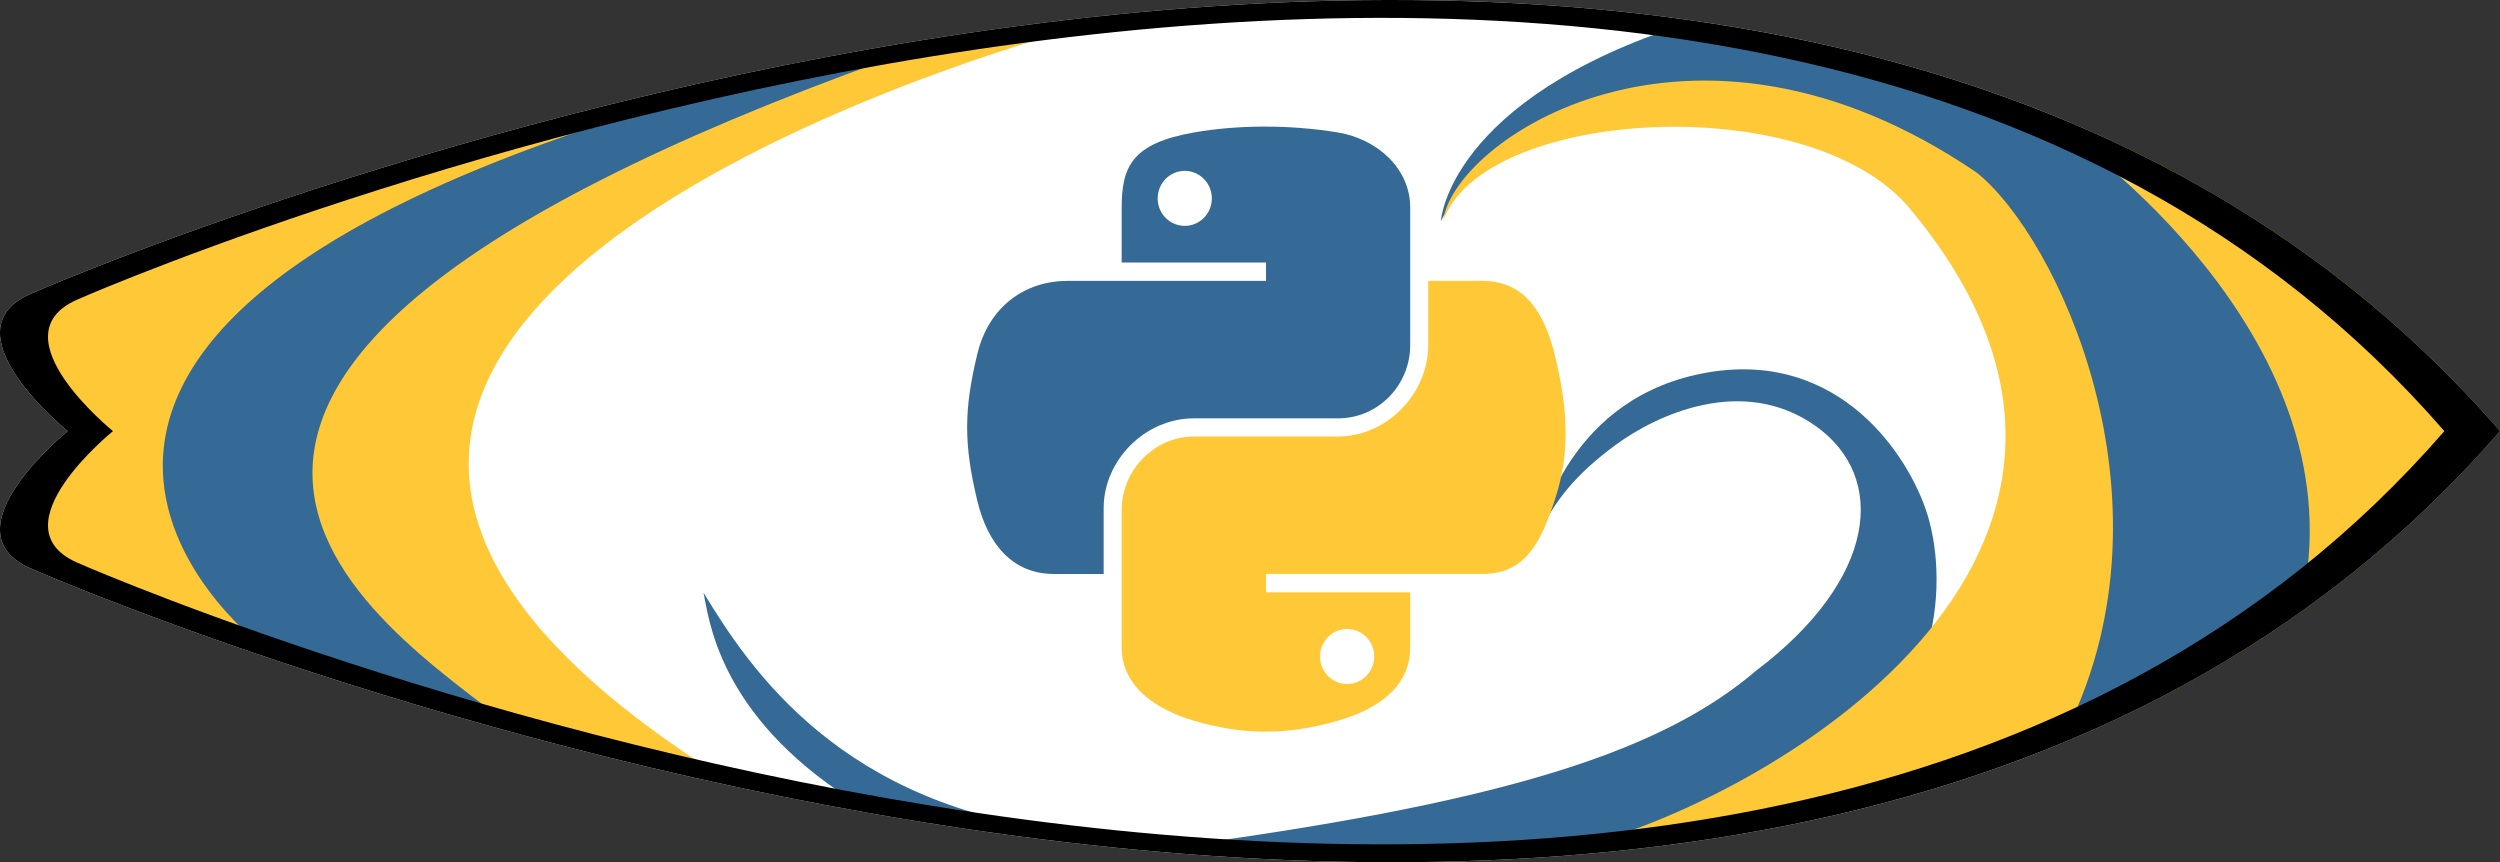 <?xml version="1.0" encoding="UTF-8" standalone="no"?>
<svg
   xmlns:dc="http://purl.org/dc/elements/1.1/"
   xmlns:cc="http://creativecommons.org/ns#"
   xmlns:rdf="http://www.w3.org/1999/02/22-rdf-syntax-ns#"
   xmlns:svg="http://www.w3.org/2000/svg"
   xmlns="http://www.w3.org/2000/svg"
   xmlns:xlink="http://www.w3.org/1999/xlink"
   id="svg2"
   xml:space="preserve"
   enable-background="new 0 0 500 500"
   viewBox="0 0 464.34 160.149"
   height="160.149"
   width="464.34"
   y="0px"
   x="0px"
   version="1.1"><rect x="0" y="0" width="464.34" height="160.149" fill="#333333" stroke="none"/><defs
   id="defs56"><radialGradient
     cx="61.519"
     cy="132.286"
     r="29.037"
     fx="61.519"
     fy="132.286"
     id="radialGradient1480"
     xlink:href="#linearGradient2795"
     gradientUnits="userSpaceOnUse"
     gradientTransform="matrix(2.382716e-8,-0.296,1.437,4.683673e-7,-128.544,150.52)" /><linearGradient
     x1="26.649"
     y1="20.604"
     x2="135.665"
     y2="114.398"
     id="linearGradient1478"
     xlink:href="#linearGradient4689"
     gradientUnits="userSpaceOnUse"
     gradientTransform="matrix(0.563,0,0,0.568,-9.4,-5.305)" /><linearGradient
     x1="150.961"
     y1="192.352"
     x2="112.031"
     y2="137.273"
     id="linearGradient1475"
     xlink:href="#linearGradient4671"
     gradientUnits="userSpaceOnUse"
     gradientTransform="matrix(0.563,0,0,0.568,-9.4,-5.305)" /><radialGradient
     cx="61.519"
     cy="132.286"
     r="29.037"
     fx="61.519"
     fy="132.286"
     id="radialGradient2801"
     xlink:href="#linearGradient2795"
     gradientUnits="userSpaceOnUse"
     gradientTransform="matrix(1,0,0,0.178,0,108.743)" /><linearGradient
     x1="172.942"
     y1="76.176"
     x2="26.67"
     y2="76.313"
     id="linearGradient2258"
     xlink:href="#linearGradient4689"
     gradientUnits="userSpaceOnUse"
     gradientTransform="matrix(0.563,0,0,0.568,-11.597,-7.61)" /><linearGradient
     x1="224.24"
     y1="144.757"
     x2="-65.309"
     y2="144.757"
     id="linearGradient2255"
     xlink:href="#linearGradient4671"
     gradientUnits="userSpaceOnUse"
     gradientTransform="matrix(0.563,0,0,0.568,-11.597,-7.61)" /><linearGradient
     x1="224.24"
     y1="144.757"
     x2="-65.309"
     y2="144.757"
     id="linearGradient2250"
     xlink:href="#linearGradient4671"
     gradientUnits="userSpaceOnUse"
     gradientTransform="translate(100.27,99.611)" /><linearGradient
     x1="172.942"
     y1="77.476"
     x2="26.67"
     y2="76.313"
     id="linearGradient2248"
     xlink:href="#linearGradient4689"
     gradientUnits="userSpaceOnUse"
     gradientTransform="translate(100.27,99.611)" /><linearGradient
     x1="224.24"
     y1="144.757"
     x2="-65.309"
     y2="144.757"
     id="linearGradient2589"
     xlink:href="#linearGradient4671"
     gradientUnits="userSpaceOnUse"
     gradientTransform="translate(100.27,99.611)" /><linearGradient
     x1="172.942"
     y1="77.476"
     x2="26.67"
     y2="76.313"
     id="linearGradient2587"
     xlink:href="#linearGradient4689"
     gradientUnits="userSpaceOnUse"
     gradientTransform="translate(100.27,99.611)" /><linearGradient
     x1="172.942"
     y1="77.476"
     x2="26.67"
     y2="76.313"
     id="linearGradient2990"
     xlink:href="#linearGradient4689"
     gradientUnits="userSpaceOnUse"
     gradientTransform="translate(100.27,99.611)" /><linearGradient
     x1="224.24"
     y1="144.757"
     x2="-65.309"
     y2="144.757"
     id="linearGradient2987"
     xlink:href="#linearGradient4671"
     gradientUnits="userSpaceOnUse"
     gradientTransform="translate(100.27,99.611)" /><linearGradient
     id="linearGradient4689"><stop
       style="stop-color:#5a9fd4;stop-opacity:1"
       offset="0"
       id="stop4691" /><stop
       style="stop-color:#306998;stop-opacity:1"
       offset="1"
       id="stop4693" /></linearGradient><linearGradient
     id="linearGradient4671"><stop
       style="stop-color:#ffd43b;stop-opacity:1"
       offset="0"
       id="stop4673" /><stop
       style="stop-color:#ffe873;stop-opacity:1"
       offset="1"
       id="stop4675" /></linearGradient><linearGradient
     id="linearGradient3236"><stop
       style="stop-color:#f4f4f4;stop-opacity:1"
       offset="0"
       id="stop3244" /><stop
       style="stop-color:#ffffff;stop-opacity:1"
       offset="1"
       id="stop3240" /></linearGradient><linearGradient
     id="linearGradient3676"><stop
       style="stop-color:#b2b2b2;stop-opacity:0.5"
       offset="0"
       id="stop3678" /><stop
       style="stop-color:#b3b3b3;stop-opacity:0"
       offset="1"
       id="stop3680" /></linearGradient><linearGradient
     id="linearGradient2787"><stop
       style="stop-color:#7f7f7f;stop-opacity:0.5"
       offset="0"
       id="stop2789" /><stop
       style="stop-color:#7f7f7f;stop-opacity:0"
       offset="1"
       id="stop2791" /></linearGradient><linearGradient
     id="linearGradient2795"><stop
       style="stop-color:#b8b8b8;stop-opacity:0.498"
       offset="0"
       id="stop2797" /><stop
       style="stop-color:#7f7f7f;stop-opacity:0"
       offset="1"
       id="stop2799" /></linearGradient></defs>


<g
   transform="translate(-2.471,-2.939)"
   id="Shadows">
	<linearGradient
   y2="243.867"
   x2="271"
   y1="243.867"
   x1="240"
   gradientUnits="userSpaceOnUse"
   id="SVGID_4_">
		<stop
   id="stop41"
   style="stop-color:#020202;stop-opacity:0.26"
   offset="0" />
		<stop
   id="stop43"
   style="stop-color:#020202;stop-opacity:0"
   offset="1" />
	</linearGradient>

	<linearGradient
   y2="91"
   x2="-54"
   y1="91"
   x1="-54"
   gradientUnits="userSpaceOnUse"
   id="SVGID_5_">
		<stop
   id="stop48"
   style="stop-color:#020202"
   offset="0" />
		<stop
   id="stop50"
   style="stop-color:#020202"
   offset="1" />
	</linearGradient>
	<path
   style="fill:url(#SVGID_5_)"
   id="path52"
   d="M -54,91"
   fill="url(#SVGID_5_)" />
</g>
<g
   transform="translate(-2.471,-2.939)"
   id="g221"><g
     id="Color"
     transform="rotate(90,319.311,162.325)">
	<linearGradient
   id="SVGID_1_"
   gradientUnits="userSpaceOnUse"
   x1="240"
   y1="479.165"
   x2="240"
   y2="14.825">
		<stop
   offset="0.123"
   style="stop-color:#FFFFFF"
   id="stop6" />
		<stop
   offset="0.81"
   style="stop-color:#FFFFFF"
   id="stop8" />
		<stop
   offset="0.859"
   style="stop-color:#ffc836;stop-opacity:1;"
   id="stop10" />
	</linearGradient>
	<path
   d="M 240,14.825 C 80.351,153.422 207.544,457.807 214.562,473.597 221.58,489.387 240,466.579 240,466.579 c 0,0 18.42,22.808 25.438,7.018 C 272.456,457.807 399.648,153.422 240,14.825 Z"
   id="path12"
   style="fill:url(#SVGID_1_)" />
	<g
   id="Layer_6">
		<linearGradient
   id="SVGID_2_"
   gradientUnits="userSpaceOnUse"
   x1="231.5"
   y1="474.782"
   x2="231.5"
   y2="347.5">
			<stop
   offset="0"
   style="stop-color:#FCEE21"
   id="stop16" />
			<stop
   offset="1"
   style="stop-color:#FCEE21"
   id="stop18" />
		</linearGradient>
		<path
   d="m 177,347.5 c 0,0 37,120.5 109,65 -5.5,16 -19.5,59.5 -27,59.5 -7.5,0 -19.5,-9.5 -19.5,-9.5 0,0 -14.5,17 -19.5,11 -5,-6 -29,-55.5 -43,-126"
   id="path20"
   style="fill:#ffc836;fill-opacity:1" />
	</g>
	<g
   id="Layer_4">
		<path
   d="m 169,303.667 c 0,0 56.667,179.333 128,67.333 8.667,-39.333 43.332,-174 -2.667,-270.667 C 261,91 177,98.333 175,161.667 c 0,38 26.031,49.892 26.031,49.892 0,0 -22.602,-1.298 -36.83,-45.892 C 173.201,130 185,95 185,95 185,95 221.668,41.667 270.334,51.333 286.334,75 313,127.5 316.5,178 320,228.5 319,291.5 295,384 c -6.5,25.5 -15.5,47 -15.5,47 0,0 -61.5,80 -106.5,-98 -1,-6 -4,-29.333 -4,-29.333"
   id="path23"
   style="fill:#366a96;fill-opacity:1" />
	</g>
	<g
   id="Layer_5">
		<linearGradient
   id="SVGID_3_"
   gradientUnits="userSpaceOnUse"
   x1="228.523"
   y1="233.985"
   x2="318.733"
   y2="233.985">
			<stop
   offset="0"
   style="stop-color:#E56525"
   id="stop27" />
			<stop
   offset="0.976"
   style="stop-color:#E56525"
   id="stop29" />
		</linearGradient>
		<path
   d="m 259.5,193.5 c 0,0 -24.5,-4.5 -30,-29.5 -5.5,-25 13.5,-38.5 25,-42.5 11.5,-4 38.5,-5 58,25.5 3.5,21.5 14,97.5 -4,174 -16,25 -34,26.5 -38.5,27.5 14,-8.5 40.089,-25.62 44.5,-69 1.5,-14.75 3.488,-12.741 2.25,-21.75 C 308.5,197.75 299,170 284.5,153 c -17,-22.5 -36,-24.5 -45.5,-11 -9.5,13.5 -2,29.5 3.5,37 5.5,7.5 10.5,11.5 17,14.5 z"
   id="path31"
   style="fill:#366a96;fill-opacity:1" />
	</g>
	<g
   id="Layer_3">
		<path
   d="m 166,282 c 0,0 53,196 137,65 12,-67 17,-93 14,-162 -10,-37 -56,-113.333 -119,-60 -21.667,19.333 -17.791,78.878 3,86.133 C 186.133,209.4 155.731,165.214 192,112 204,97 252.333,74.333 295,95 c 15,43 45,118 0,289 -19,24 -65,101 -127,-78 0,-13 -2,-24 -2,-24"
   id="path34"
   style="fill:#ffc836;fill-opacity:1" />
	</g>
</g><g
     id="Outline"
     transform="rotate(90,319.311,162.325)">
	<path
   d="M 240,14.825 C 80.351,153.422 207.544,457.807 214.562,473.597 221.58,489.387 240,466.579 240,466.579 c 0,0 18.42,22.808 25.438,7.018 C 272.456,457.807 399.648,153.422 240,14.825 Z M 264.383,464.91 C 257.656,480.047 240,458.183 240,458.183 c 0,0 -17.657,21.863 -24.384,6.727 C 208.89,449.775 86.97,158.012 240,25.162 c 153.029,132.85 31.109,424.613 24.383,439.748 z"
   id="path37" />
</g><g
     id="g2303"
     transform="translate(-336.226,11.672)"><path
       d="m 573.248,14.78 c -4.584,0.021 -8.961,0.412 -12.812,1.094 -11.346,2.005 -13.406,6.2 -13.406,13.938 v 10.219 h 26.812 v 3.406 h -26.812 -10.062 c -7.792,0 -14.616,4.684 -16.75,13.594 -2.462,10.213 -2.571,16.586 0,27.25 1.906,7.938 6.458,13.594 14.25,13.594 h 9.219 v -12.25 c 0,-8.85 7.657,-16.656 16.75,-16.656 h 26.781 c 7.455,0 13.406,-6.138 13.406,-13.625 v -25.531 c 0,-7.266 -6.13,-12.725 -13.406,-13.938 -4.606,-0.767 -9.385,-1.115 -13.969,-1.094 z m -14.5,8.219 c 2.77,0 5.031,2.299 5.031,5.125 0,2.816 -2.262,5.094 -5.031,5.094 -2.779,-1e-6 -5.031,-2.277 -5.031,-5.094 0,-2.826 2.252,-5.125 5.031,-5.125 z"
       style="fill:#366a96;fill-opacity:1"
       id="path1948" /><path
       d="m 603.967,43.436 v 11.906 c 0,9.231 -7.826,17 -16.75,17 h -26.781 c -7.336,0 -13.406,6.278 -13.406,13.625 v 25.531 c 0,7.266 6.319,11.54 13.406,13.625 8.487,2.496 16.626,2.947 26.781,0 6.75,-1.954 13.406,-5.888 13.406,-13.625 v -10.219 h -26.781 v -3.406 h 26.781 13.406 c 7.792,0 10.696,-5.435 13.406,-13.594 2.799,-8.399 2.68,-16.476 0,-27.25 -1.926,-7.757 -5.604,-13.594 -13.406,-13.594 z m -15.062,64.656 c 2.779,1e-5 5.031,2.277 5.031,5.094 0,2.826 -2.252,5.125 -5.031,5.125 -2.77,0 -5.031,-2.299 -5.031,-5.125 0,-2.816 2.262,-5.094 5.031,-5.094 z"
       style="fill:#ffc836;fill-opacity:1"
       id="path1950" /></g></g></svg>
